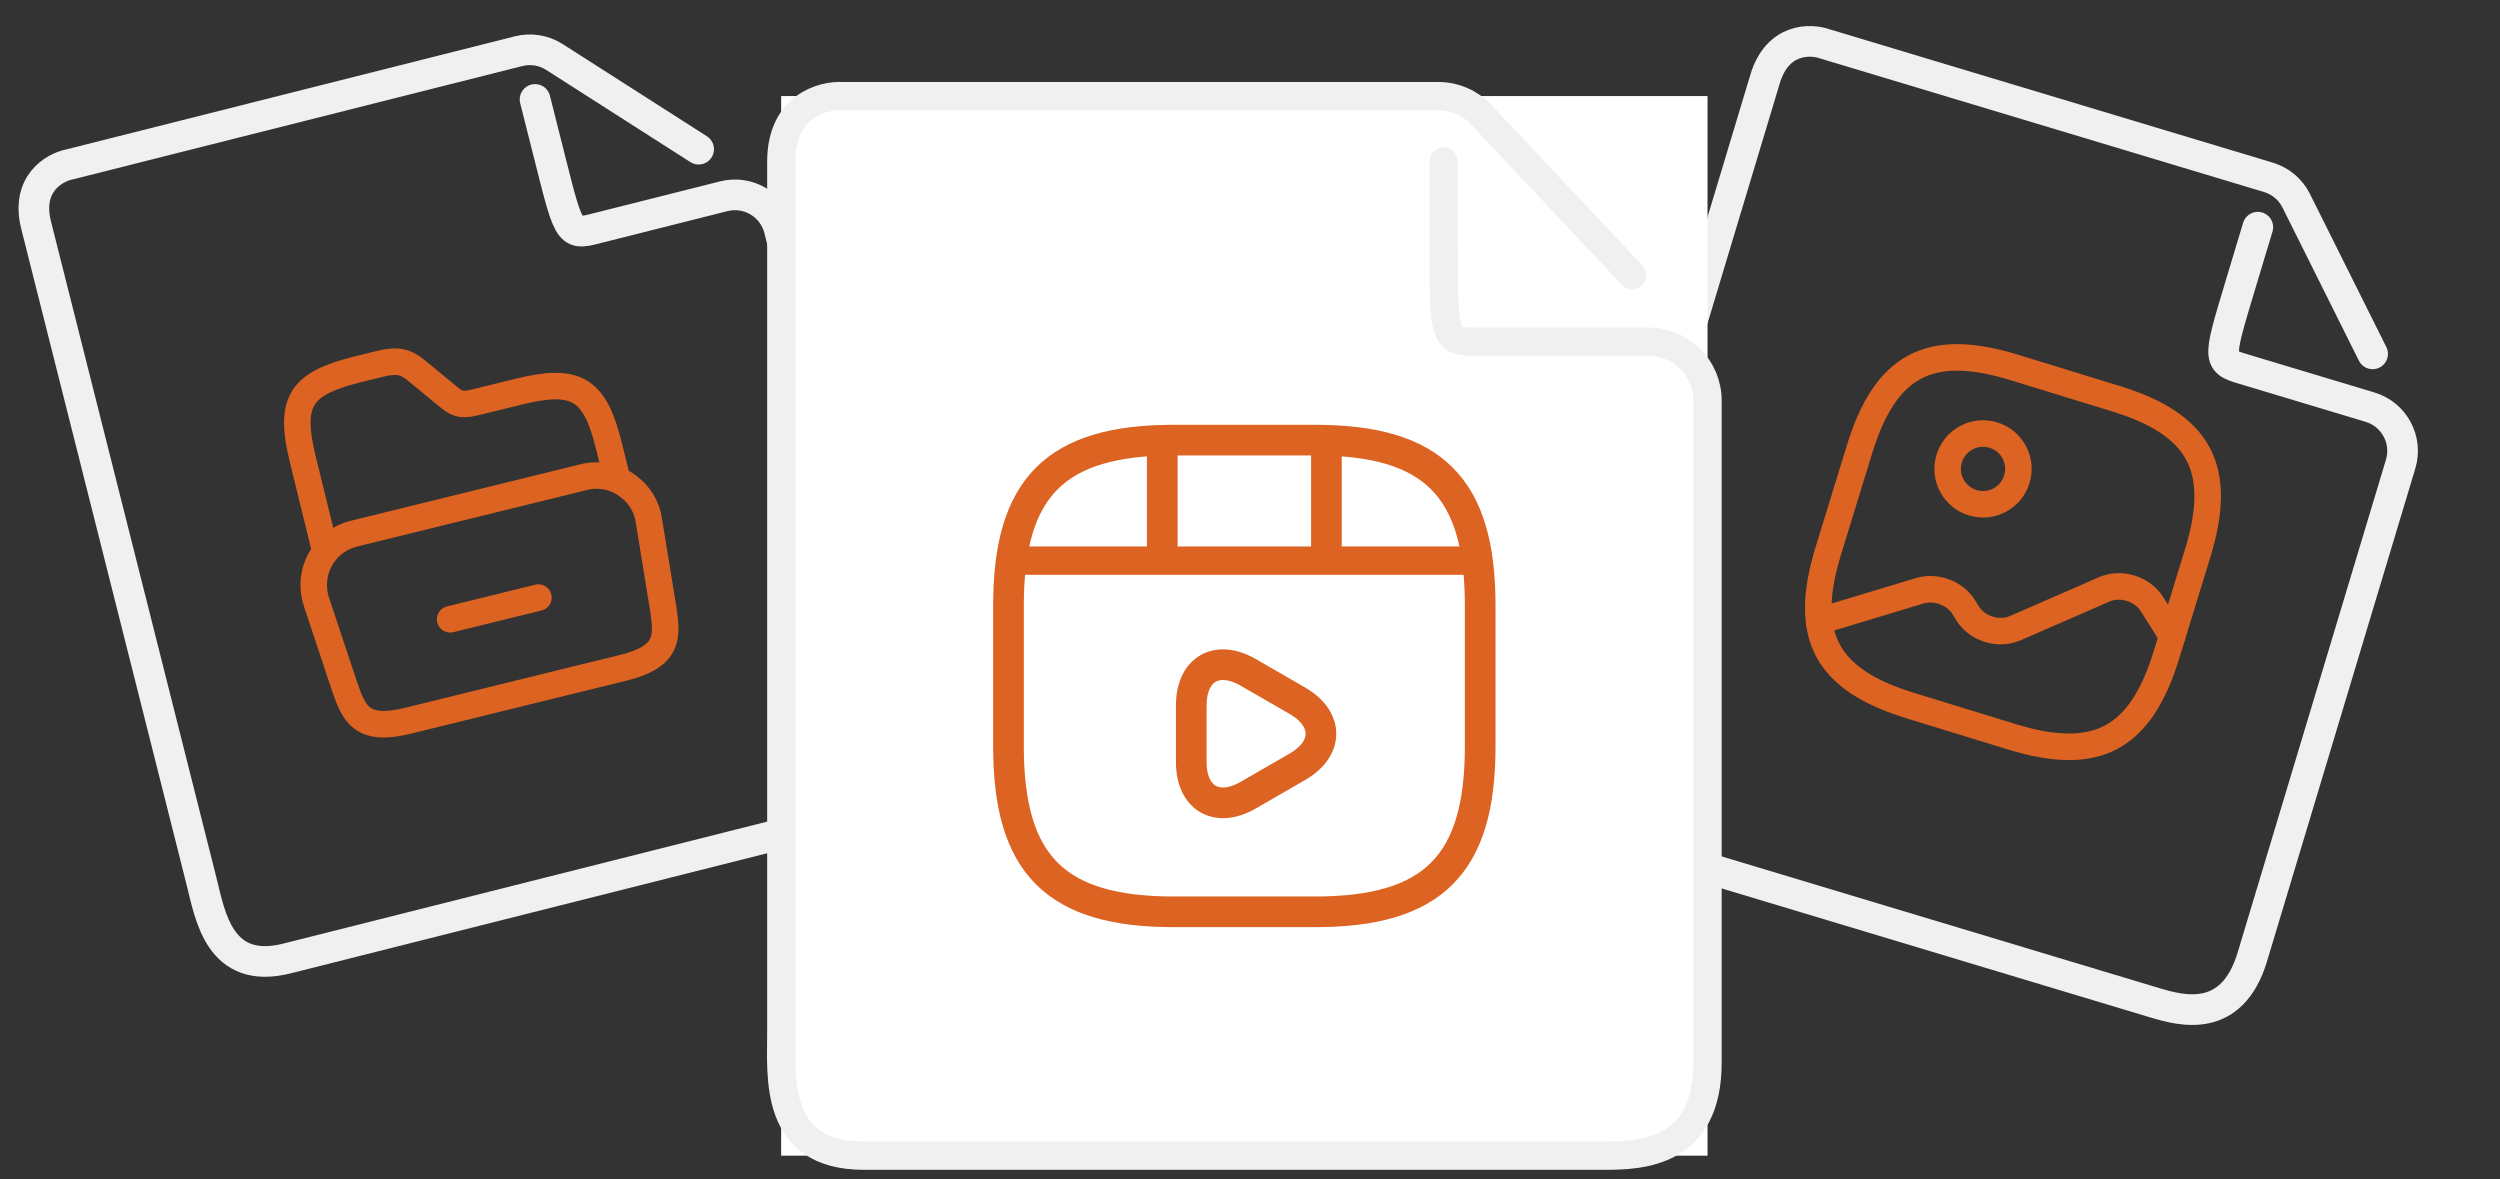 <svg width="106" height="50" viewBox="0 0 106 50" fill="none" xmlns="http://www.w3.org/2000/svg">
<rect x="0" y="0" width="106" height="50" fill="#333333" stroke="none"/>
<path d="M95.731 9.633L94.969 12.163C93.977 15.462 94.02 15.317 95.352 15.718L100.49 17.264C101.515 17.572 102.096 18.653 101.787 19.678L95.502 40.564C94.637 43.442 92.5 42.859 91.355 42.515L68.005 35.488C65.165 34.634 66.145 32.242 66.569 30.832L74.84 3.347C75.363 1.608 76.763 1.636 77.397 1.867L96.183 7.52C96.695 7.674 97.121 8.032 97.359 8.51L100.599 15.004" stroke="#F1F0F0" stroke-width="1.3" stroke-linecap="round"/>
<path d="M80.997 29.918L85.299 31.239C88.883 32.341 90.758 31.347 91.859 27.762L93.18 23.461C94.281 19.876 93.288 18.002 89.704 16.901L85.402 15.579C81.817 14.478 79.943 15.472 78.842 19.056L77.52 23.358C76.419 26.942 77.412 28.817 80.997 29.918Z" stroke="#DC6321" stroke-width="1.125" stroke-linecap="round" stroke-linejoin="round"/>
<path d="M83.64 21.315C84.432 21.558 85.271 21.113 85.514 20.321C85.758 19.529 85.313 18.69 84.521 18.447C83.729 18.204 82.89 18.649 82.647 19.441C82.403 20.232 82.848 21.072 83.64 21.315Z" stroke="#DC6321" stroke-width="1.125" stroke-linecap="round" stroke-linejoin="round"/>
<path d="M77.13 26.337L81.394 25.05C82.077 24.844 82.881 25.138 83.256 25.732L83.429 26.012C83.84 26.665 84.744 26.942 85.45 26.633L89.219 24.99C89.926 24.682 90.829 24.959 91.241 25.611L92.101 26.974" stroke="#DC6321" stroke-width="1.125" stroke-linecap="round" stroke-linejoin="round"/>
<path d="M22.686 4.216L23.332 6.778C24.174 10.119 24.137 9.972 25.485 9.632L30.688 8.321C31.726 8.059 32.78 8.688 33.041 9.726L38.373 30.876C39.107 33.789 36.974 34.387 35.815 34.679L12.17 40.639C9.294 41.364 8.908 38.808 8.548 37.381L1.532 9.549C1.088 7.788 2.304 7.093 2.967 6.966L21.99 2.17C22.508 2.04 23.057 2.129 23.508 2.417L29.622 6.325" stroke="#F1F0F0" stroke-width="1.3" stroke-linecap="round"/>
<path d="M27.517 22.099L28.121 25.812C28.286 26.953 28.408 27.826 26.434 28.312L17.272 30.565C15.299 31.051 15.002 30.22 14.618 29.133L13.431 25.563C13.224 24.973 13.276 24.365 13.512 23.852C13.518 23.842 13.518 23.842 13.523 23.833C13.804 23.247 14.333 22.792 15.011 22.626L24.755 20.229C25.432 20.062 26.105 20.221 26.614 20.598C26.624 20.604 26.633 20.609 26.634 20.616C27.097 20.958 27.432 21.471 27.517 22.099Z" stroke="#DC6321" stroke-width="1.125" stroke-miterlimit="10"/>
<path d="M13.769 23.263L12.847 19.512C12.238 17.036 12.704 16.265 15.181 15.656L16.106 15.428C17.031 15.201 17.31 15.426 17.774 15.806L19.003 16.817C19.312 17.065 19.497 17.22 20.116 17.068L21.973 16.611C24.449 16.002 25.221 16.469 25.829 18.945L26.15 20.249" stroke="#DC6321" stroke-width="1.125" stroke-miterlimit="10" stroke-linecap="round" stroke-linejoin="round"/>
<path d="M19.086 26.258L22.829 25.337" stroke="#DC6321" stroke-width="1.125" stroke-miterlimit="10" stroke-linecap="round" stroke-linejoin="round"/>
<rect width="39.278" height="44.927" transform="translate(33.121 4.073)" fill="white"/>
<path d="M61.209 6.849V10.25C61.209 14.684 61.209 14.489 62.998 14.489H69.904C71.282 14.489 72.399 15.606 72.399 16.984V45.058C72.399 48.925 69.549 49 68.011 49H36.624C32.807 49 33.128 45.688 33.128 43.794V6.849C33.128 4.512 34.864 4.027 35.731 4.076H60.983C61.671 4.076 62.328 4.36 62.799 4.861L69.201 11.663" stroke="#F1F0F0" stroke-width="1.2" stroke-linecap="round"/>
<path d="M62.76 31.661V25.661C62.76 20.661 60.76 18.661 55.76 18.661H49.76C44.76 18.661 42.76 20.661 42.76 25.661V31.661C42.76 36.661 44.76 38.661 49.76 38.661H55.76C60.76 38.661 62.76 36.661 62.76 31.661Z" stroke="#DC6321" stroke-width="1.3" stroke-linecap="round" stroke-linejoin="round"/>
<path d="M43.28 23.771H62.24" stroke="#DC6321" stroke-width="1.2" stroke-linecap="round" stroke-linejoin="round"/>
<path d="M49.28 18.771V23.631" stroke="#DC6321" stroke-width="1.3" stroke-linecap="round" stroke-linejoin="round"/>
<path d="M56.24 18.771V23.181" stroke="#DC6321" stroke-width="1.3" stroke-linecap="round" stroke-linejoin="round"/>
<path d="M50.51 31.111V29.912C50.51 28.372 51.6 27.741 52.93 28.512L53.97 29.111L55.01 29.712C56.34 30.482 56.34 31.741 55.01 32.511L53.97 33.111L52.93 33.712C51.6 34.481 50.51 33.852 50.51 32.312V31.111Z" stroke="#DC6321" stroke-width="1.3" stroke-miterlimit="10" stroke-linecap="round" stroke-linejoin="round"/>
</svg>
